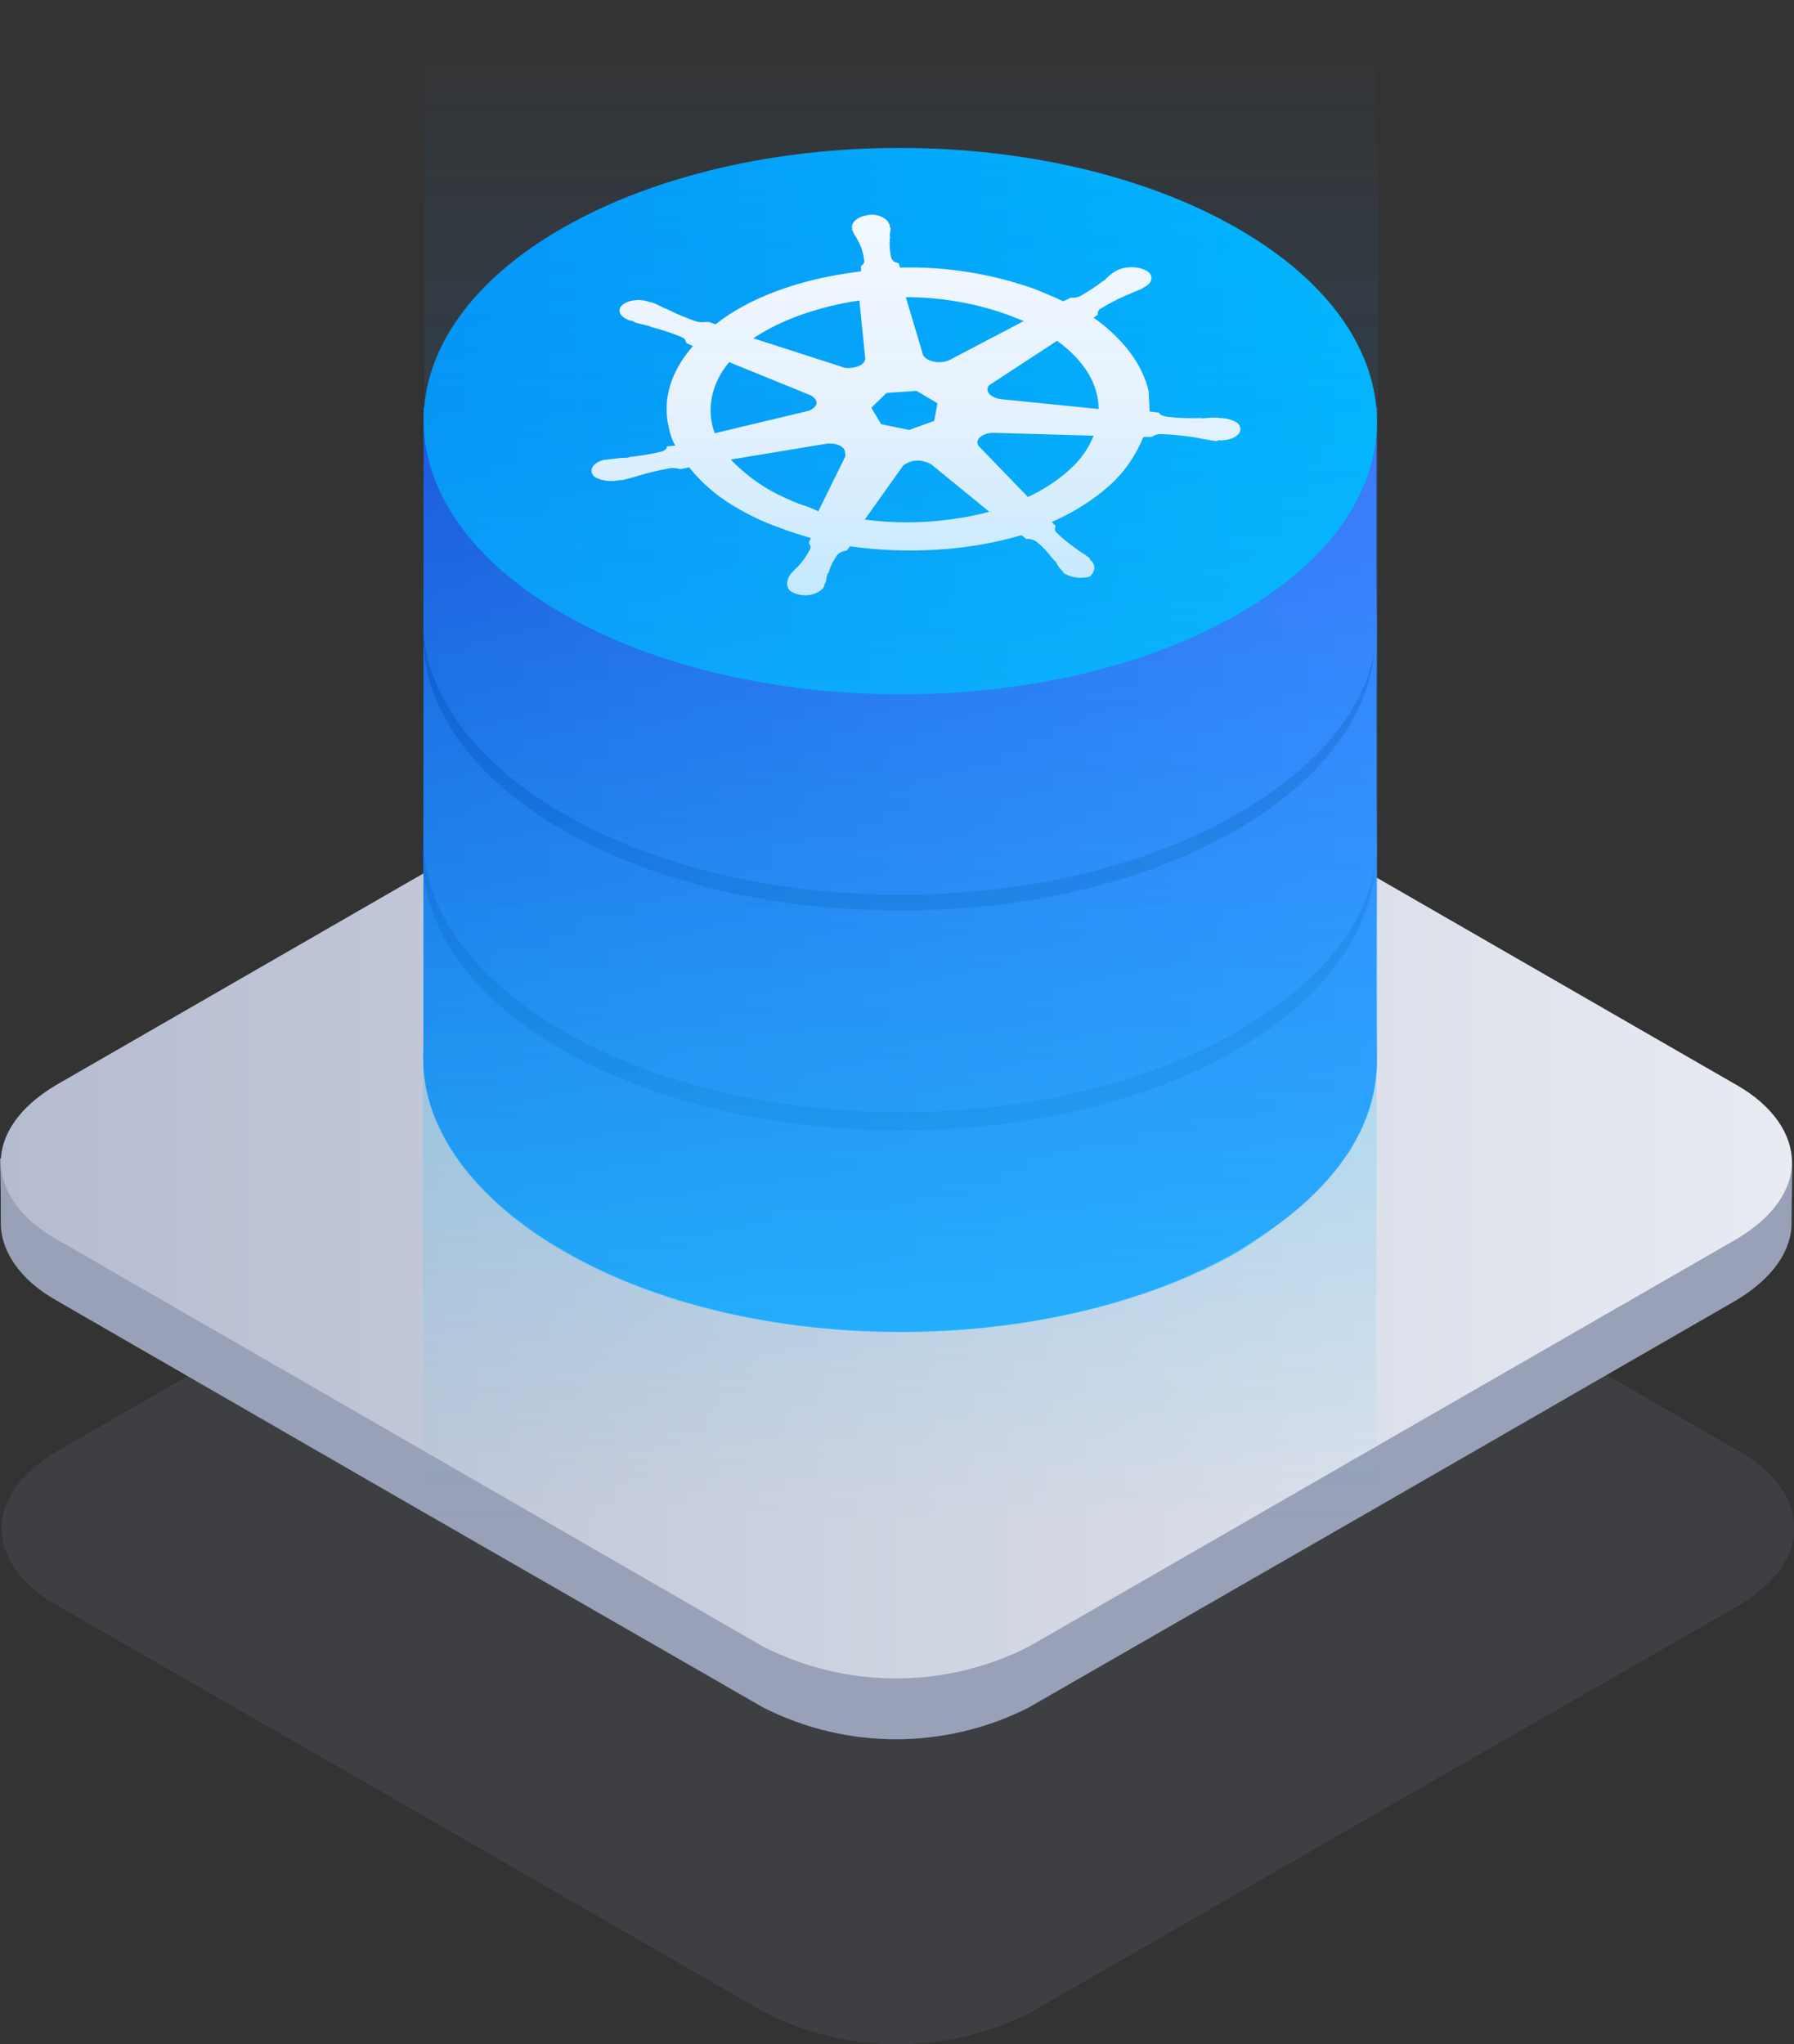 <svg xmlns="http://www.w3.org/2000/svg" xmlns:xlink="http://www.w3.org/1999/xlink" class="svg-product " version="1.1" id="cluster-center" x="0px" y="0px" viewBox="0 0 436.5 497.3" enable-background="new 0 0 436.5 497.3" xml:space="preserve">
	 <rect x="0" y="0" width="436.5" height="497.3" fill="#333333" stroke="none"/>
	 <g class="animation-element" data-animation-shadow="" style="opacity: 1;">
		<path id="shadow1" opacity="0.15" fill-rule="evenodd" clip-rule="evenodd" fill="#8289A4" enable-background="new    " d="   M13.8,390.5c-8.9-5-13.4-12-13.4-18.7s4.5-13.4,13.4-18.7l86.2-49.6l86.2-49.6c20.3-10.3,44.3-10.3,64.6,0l86.2,49.6l86.2,49.6   c8.9,5,13.4,12,13.4,18.7s-4.6,13.4-13.4,18.7L336.9,440l-86.2,49.6c-20.3,10.3-44.3,10.3-64.6,0L100,440L13.8,390.5z"/>
	 </g>
<g class="animation-element" data-animation-bottom="" id="platforfm" style="transform: translateY(1.77636e-15px); opacity: 1;">
	<linearGradient id="Kształt_1029_kopia_3-2_1_" gradientUnits="userSpaceOnUse" x1="0" y1="297.674" x2="435.991" y2="297.674">
		<stop offset="0" style="stop-color:#99A1B8"/>
		<stop offset="1" style="stop-color:#99A1B8"/>
	</linearGradient>
	<path id="Kształt_1029_kopia_3-2" fill-rule="evenodd" clip-rule="evenodd" fill="url(#Kształt_1029_kopia_3-2_1_)" d="   M13.6,316.3c-8.8-5-13.4-12-13.4-18.7s0-8.3-0.2-15.7l99.6-52.5l86.1-49.6c20.3-10.3,44.3-10.3,64.6,0l86.1,49.6l99.6,52.5   c0.2,4.4-0.1,9-0.1,15.7s-4.6,13.4-13.4,18.7l-86.1,49.6l-86.1,49.5c-20.3,10.3-44.3,10.3-64.6,0l-86.1-49.5L13.6,316.3z"/>

		<linearGradient id="Kształt_1029_kopia_3-3_1_" gradientUnits="userSpaceOnUse" x1="0.174" y1="282.678" x2="435.929" y2="282.678">
		<stop offset="0" style="stop-color:#B5BCD0"/>
		<stop offset="1" style="stop-color:#E8EBF2"/>
	</linearGradient>
	<path id="Kształt_1029_kopia_3-3" fill-rule="evenodd" clip-rule="evenodd" fill="url(#Kształt_1029_kopia_3-3_1_)" d="   M13.6,301.4c-8.8-5-13.4-12-13.4-18.7s4.5-13.4,13.4-18.7l86.1-49.6l86.1-49.6c20.3-10.3,44.3-10.3,64.6,0l86.1,49.6l86.1,49.6   c8.8,5,13.4,12,13.4,18.7s-4.5,13.4-13.4,18.7L336.4,351l-86.1,49.6c-20.3,10.3-44.3,10.3-64.6,0L99.7,351L13.6,301.4z"/>
</g>
<g class="animation-element" data-cluster="" style="opacity: 1; transform: translateY(3.55271e-15px);">
	<g data-cluster-bottom="" id="_3">
		<linearGradient id="Elipsa_1_1_" gradientUnits="userSpaceOnUse" x1="102.994" y1="264.694" x2="335.013" y2="264.694">
			<stop offset="0" style="stop-color:#1D53DA"/>
			<stop offset="1" style="stop-color:#3F75FC"/>
		</linearGradient>
		<path id="Elipsa_1" fill-rule="evenodd" clip-rule="evenodd" fill="url(#Elipsa_1_1_)" d="M335,205.4c0,0-0.2,35.3,0,52.2    c0.2,17.3-11.3,33.6-34.1,46.8c-45.2,26.1-118.5,26.1-163.7-0.1c-22.3-12.9-34.2-29.8-34.2-46.7c0.1-17.7,0-52.2,0-52.2L335,205.4z    "/>
		<linearGradient id="Elipsa_1-2_1_" gradientUnits="userSpaceOnUse" x1="102.831" y1="208.251" x2="334.545" y2="208.251">
			<stop offset="0" style="stop-color:#0B3EBF"/>
			<stop offset="1" style="stop-color:#2E5FDB"/>
		</linearGradient>
		<path id="Elipsa_1-2" fill-rule="evenodd" clip-rule="evenodd" fill="url(#Elipsa_1-2_1_)" d="M300.6,161.1    c45.3,26.1,45.3,68.3,0.1,94.4s-118.6,26-163.9-0.1s-45.3-68.3-0.1-94.4S255.3,135,300.6,161.1z"/>
	</g>
	<g data-cluster-center="" id="_2" style="transform: translateY(0px);">
		<linearGradient id="Elipsa_1-3_1_" gradientUnits="userSpaceOnUse" x1="102.994" y1="211.285" x2="335.013" y2="211.285">
			<stop offset="0" style="stop-color:#1D53DA"/>
			<stop offset="1" style="stop-color:#3F75FC"/>
		</linearGradient>
		<path id="Elipsa_1-3" fill-rule="evenodd" clip-rule="evenodd" fill="url(#Elipsa_1-3_1_)" d="M335,152c0,0-0.2,35.3,0,52.2    c0.2,17.3-11.3,33.6-34.1,46.8c-45.2,26.1-118.5,26.1-163.7-0.1c-22.3-12.9-34.2-29.8-34.2-46.7c0.1-17.7,0-52.2,0-52.2L335,152z"/>
		<linearGradient id="Elipsa_1-4_1_" gradientUnits="userSpaceOnUse" x1="102.833" y1="154.798" x2="334.545" y2="154.798">
			<stop offset="0" style="stop-color:#0B3EBF"/>
			<stop offset="1" style="stop-color:#2E5FDB"/>
		</linearGradient>
		<path id="Elipsa_1-4" fill-rule="evenodd" clip-rule="evenodd" fill="url(#Elipsa_1-4_1_)" d="M300.6,107.6    c45.3,26.1,45.3,68.3,0.1,94.4s-118.6,26-163.8-0.1s-45.3-68.3-0.1-94.4S255.3,81.6,300.6,107.6z"/>
	</g>
	<g data-cluster-top="" id="_1" style="transform: translateY(0px);">
		<linearGradient id="Elipsa_1-5_1_" gradientUnits="userSpaceOnUse" x1="102.994" y1="158.296" x2="335.013" y2="158.296">
			<stop offset="0" style="stop-color:#1D53DA"/>
			<stop offset="1" style="stop-color:#3F75FC"/>
		</linearGradient>
		<path id="Elipsa_1-5" fill-rule="evenodd" clip-rule="evenodd" fill="url(#Elipsa_1-5_1_)" d="M335,99c0,0-0.2,35.3,0,52.3    c0.2,17.3-11.3,33.6-34.1,46.8c-45.2,26.1-118.5,26.1-163.7-0.1c-22.3-12.9-34.2-29.8-34.2-46.7c0.1-17.7,0-52.2,0-52.2L335,99z"/>
		<linearGradient id="Elipsa_1-6_1_" gradientUnits="userSpaceOnUse" x1="103.02" y1="102.511" x2="334.983" y2="102.511">
			<stop offset="0" style="stop-color:#0397F6"/>
			<stop offset="1" style="stop-color:#00BAFF"/>
		</linearGradient>
		<path id="Elipsa_1-6" fill-rule="evenodd" clip-rule="evenodd" fill="url(#Elipsa_1-6_1_)" d="M301,55.5c45.3,26,45.4,68.1,0.1,94    s-118.7,25.9-164-0.1s-45.4-68.1-0.1-94S255.6,29.5,301,55.5z"/>
		<path id="logo" fill-rule="evenodd" clip-rule="evenodd" fill="#FFFFFF" d="M265.4,136.3L265.4,136.3c-0.2-0.1-0.3-0.2-0.2-0.3    s-0.2-0.3-0.5-0.5c-0.6-0.5-1.2-0.9-1.9-1.3c-0.3-0.2-0.6-0.4-0.9-0.7l-0.2-0.1c-1.7-1.2-3.3-2.5-4.8-4c-0.3-0.4-0.3-1,0-1.4l0,0    l-1-1c5.2-2.3,10.1-5.3,14.3-9.1c3.5-3.2,6.2-7.2,8-11.6h2l0,0l0.2-0.1c0.6-0.4,1.3-0.6,2.1-0.6c2.7,0.1,5.5,0.4,8.2,0.8l0,0    c0.5,0.1,1,0.2,1.5,0.3c1,0.2,1.9,0.3,2.9,0.5c0.3,0,0.5,0.1,0.9,0.1s0.2-0.1,0.3-0.2l0,0c2.7,0.2,5.1-0.8,5.5-2.4    c0.1-0.9-0.4-1.7-1.2-2.1c-1-0.5-2.1-0.8-3.2-0.9h-0.3c-0.3,0-0.6,0-0.8-0.1c-1,0-1.9,0-2.9,0.1c-0.5,0.1-0.9,0.1-1.4,0l0,0    c-2.7,0.1-5.4,0-8-0.3c-0.5-0.1-0.9-0.2-1.4-0.4c-0.2-0.1-0.4-0.3-0.5-0.5l-0.2-0.1l-2.2-0.3c0-1.6-0.2-3.3-0.2-4.8    c-1.4-6.5-6.2-12.9-13.4-18l1.2-0.9l0,0l-0.2,0.1c-0.1-0.5,0.1-1,0.5-1.3c2-1.2,4-2.3,6.1-3.2l0.2-0.1c0.3-0.2,0.9-0.3,1.2-0.5    c0.8-0.3,1.5-0.7,2.4-1l1-0.6l0,0c1.9-0.9,2.2-2.7,0.7-3.8c-2.3-1.3-5.1-1.3-7.5-0.2l0,0l-0.8,0.5c-0.6,0.4-1.2,0.9-1.7,1.4    c-0.2,0.3-0.5,0.5-0.8,0.7l-0.2,0.1c-1.7,1.3-3.5,2.5-5.5,3.6c-0.7,0.3-1.5,0.4-2.2,0.3l-0.3,0.2l0,0l-1.5,0.7    c-2.1-1-4.3-1.9-6.7-2.9c-10.6-3.8-21.8-5.6-33-5.3l-0.3-1l-0.2-0.1c-0.3-0.1-0.6-0.2-0.9-0.3c-0.3-0.2-0.5-0.5-0.7-0.8    c-0.4-1.6-0.5-3.2-0.4-4.8l0,0c0.1-0.3,0.1-0.5,0-0.8c0-0.6,0.2-1.1,0.2-1.7c0-0.2-0.2-0.3-0.2-0.5v-0.2l0,0    c-0.2-0.8-0.8-1.5-1.5-1.9c-1.1-0.6-2.3-0.9-3.6-0.7c-2.6,0.3-4.3,1.7-4.1,3.2l0,0c0.1,0,0.1,0,0.1,0.1c0,0.1,0,0.1-0.1,0.1    c0,0.2,0.1,0.4,0.2,0.5c0.2,0.6,0.5,1.1,0.9,1.7l0.5,0.9l0,0c0.8,1.5,1.2,3.1,1.4,4.8c-0.1,0.6-0.5,1-1,1.2l0.2-0.1l0,0V66    c-0.5,0.1-0.9,0.1-1.4,0.2c-13.7,1.8-25.8,6.2-34,12.7l-1.7-0.6l0,0c-0.1,0.1-0.2,0.1-0.3,0c-0.8,0.1-1.6,0.1-2.4,0    c-2.3-0.8-4.6-1.7-6.8-2.8l0,0c-0.4-0.2-0.8-0.4-1.2-0.5c-0.7-0.4-1.5-0.7-2.2-1.1c-0.3-0.1-0.6-0.2-0.9-0.3    c-0.2-0.1-0.3-0.1-0.5-0.1l0,0c-2.2-0.9-5.1-0.6-6.7,0.7l0,0c-1.2,1.1-0.7,2.6,1,3.4c0.3,0.2,0.7,0.3,1,0.4l0,0    c0.1,0.1,0.2,0.1,0.3,0c0,0,0,0,0,0c0.3,0.1,0.5,0.2,0.7,0.4c0.9,0.3,1.9,0.5,2.6,0.7c0.5,0.1,0.9,0.2,1.4,0.4l0.2,0.1    c2.4,0.6,4.8,1.4,7.2,2.4l0.2,0.1c0.5,0.2,0.8,0.6,0.9,1.1c0.1,0,0.1,0,0.1,0.1c0,0.1,0,0.1-0.1,0.1l0,0l1.7,0.8    c-5.3,6-7.5,12.9-5.9,19.7c0.3,1.6,0.8,3.1,1.6,4.5l-2,0.2l0,0c-0.2,0.1,0,0.2,0,0.2c-0.3,0.6-0.9,1-1.5,1.1    c-2.5,0.6-5.1,1-7.7,1.3l-0.2,0.1c-0.5,0.1-1,0.1-1.5,0.1c-0.7,0-1.7,0.2-2.9,0.3c-0.3,0-0.5,0.1-0.9,0.1c-0.1,0.1-0.2,0.1-0.3,0    l0,0c-2.6,0.5-3.9,2.1-3.2,3.5c0.2,0.4,0.5,0.7,0.9,0.9c1.6,0.8,3.5,1,5.3,0.7l0,0c0.1-0.1,0.2-0.1,0.3,0c0.3-0.1,0.6-0.1,0.9-0.1    c0.9-0.3,1.7-0.4,2.6-0.7l1.4-0.4l0,0c2.5-0.8,5-1.3,7.5-1.8c0.8-0.1,1.6,0,2.4,0.2c0.1,0.1,0.2,0.1,0.3,0c0,0,0,0,0,0l0,0l2-0.4    c3.3,4.2,7.5,7.6,12.2,10.2c3.3,1.9,6.8,3.5,10.4,4.7c2.2,0.9,4.8,1.6,7,2.3l-0.5,1.1l0,0c0.2,0.1,0.2,0.1,0,0.2    c0.4,0.4,0.5,0.9,0.3,1.4c-0.8,1.6-1.8,3-3.1,4.4l-0.2,0.1l-0.7,0.8c-0.5,0.4-0.9,0.9-1.2,1.5c0,0.2-0.2,0.3-0.2,0.5    c-0.1,0-0.1,0-0.1,0.1c0,0.1,0,0.1,0.1,0.1l0,0c-0.5,1.1,0,2.5,1.1,3c0,0,0.1,0,0.1,0c0.5,0.3,1.1,0.5,1.7,0.6    c1.1,0.2,2.3,0.2,3.4-0.2c0.9-0.3,1.8-0.8,2.4-1.6l0,0c0.2-0.1,0-0.2,0-0.2c0.1-0.1,0.2-0.3,0.2-0.5c0.3-0.5,0.5-1.1,0.5-1.7    c0.1-0.3,0.2-0.6,0.2-0.9l0.3-0.2c0.4-1.6,1.2-3.1,2.2-4.5c0.5-0.5,1.2-0.8,1.9-0.9c0.1-0.1,0.2-0.1,0.3,0l0,0l0.8-1.1    c14,2,28.9,1.1,41.7-2.7l1.2,0.9l0,0c0.1,0.1,0.2,0.1,0.3,0c0.7,0,1.3,0.2,1.9,0.5l0.2,0.1c1.5,1.2,2.8,2.6,3.9,4.1l0.2,0.1    c0.1,0.3,0.4,0.6,0.7,0.8c0.3,0.6,0.6,1.1,1,1.6c0.2,0.2,0.3,0.4,0.5,0.5c0.1,0,0.2,0.2,0.2,0.3c0,0,0,0,0,0l0,0    c0.2,0.3,0.4,0.5,0.7,0.6c1.8,0.9,3.9,1.1,5.8,0.6C266.6,139,266.6,137.4,265.4,136.3z M221.2,104.6l-6.8-1.4l-2.4-4l3.7-3.6    l7.3-0.5l5.1,3l-0.8,4.3L221.2,104.6z M260.2,114.3c-3,2.7-6.4,4.9-10.1,6.6l-11.7-12.1l0,0c-1.2-1.1-0.5-2.5,1.4-3.2    c0.6-0.2,1.2-0.3,1.9-0.3l24.4,0.7C264.8,109.2,262.8,112,260.2,114.3L260.2,114.3z M267.3,99.5l-23.9-2.4    c-1.9-0.3-3.4-1.4-3.1-2.6c0-0.4,0.3-0.8,0.7-1l16.2-10.6C263.9,87.8,267.3,93.5,267.3,99.5L267.3,99.5L267.3,99.5z M245,76.5    l4.1,1.6l-17.9,9.4l0,0c-1.8,0.9-3.9,0.8-5.6-0.1c-0.4-0.3-0.8-0.6-1-1l-4.2-14.1C228.8,72.3,237.1,73.7,245,76.5L245,76.5z     M209.1,73.1l1.4,13.9l0,0c0.2,1.3-1.4,2.4-3.6,2.5c-0.8,0.1-1.5,0-2.2-0.3l-21.4-6.9C190,77.8,199.1,74.6,209.1,73.1L209.1,73.1z     M177.4,88.1l19.9,8.1c1.4,0.8,1.9,2.1,0.7,3c-0.5,0.5-1.2,0.8-1.9,0.9l0,0l-22.2,5.3C171.8,99.7,173,93.4,177.4,88.1L177.4,88.1z     M195.1,122.8c-2.8-1-5.6-2.3-8.2-3.8c-3.4-2-6.4-4.4-9.1-7.2l23.6-3.9c1.9-0.1,3.6,0.5,4.1,1.6c0.1,0.5,0.2,1,0.2,1.5l0,0    l-6.6,13.4C197.9,123.8,196.7,123.3,195.1,122.8L195.1,122.8z M230.9,126.4c-6.8,0.9-13.7,0.9-20.5,0l9.4-13.2c1.4-1,3.1-1.4,4.8-1    c0.7,0.2,1.3,0.4,1.9,0.7l14.2,11.6C237.4,125.4,234.2,126,230.9,126.4L230.9,126.4z"/>
	</g>
</g>

<g class="animation-element" data-animation-mlight="" id="light_1_" style="transform: translateY(3.55271e-15px); opacity: 1;">

		<linearGradient id="Kształt_1231_kopia_22_2_" gradientUnits="userSpaceOnUse" x1="218.973" y1="173.849" x2="218.973" y2="454.55" gradientTransform="matrix(1 0 0 -1 0 497.89)">
		<stop offset="0" style="stop-color:#17BDFF"/>
		<stop offset="0.8" style="stop-color:#17BDFF;stop-opacity:0"/>
	</linearGradient>
	<path id="Kształt_1231_kopia_22_1_" opacity="0.8" fill="url(#Kształt_1231_kopia_22_2_)" enable-background="new    " d="   M335,255.4c0.7,17.5-8,33-34,49.3c-45.4,25.6-117.3,25.9-162.6,0.4c-1-0.7-37.6-18.8-35.4-50.9V43.3h232v194.3V255.4z"/>

		<linearGradient id="SVGID_1_1" gradientUnits="userSpaceOnUse" x1="219.138" y1="173.914" x2="219.138" y2="497.479" gradientTransform="matrix(1 0 0 -1 0 497.89)">
		<stop offset="0" style="stop-color:#51B9FF"/>
		<stop offset="0.7" style="stop-color:#2389F0;stop-opacity:0.7"/>
		<stop offset="1" style="stop-color:#2389F0;stop-opacity:0"/>
	</linearGradient>
	<path opacity="0.16" fill="url(#SVGID_1_1)" enable-background="new    " d="M335.3,0.4h-232L103,254.2   c-0.4,20.5,9.8,35.3,34.4,50.5c45,25.9,118.3,25.7,163.5,0c25.8-15.4,34.3-31.4,34.3-49.3C335.3,254.5,335.3,0.4,335.3,0.4z"/>

		<linearGradient id="SVGID_2_1" gradientUnits="userSpaceOnUse" x1="219.004" y1="245.792" x2="219.004" y2="125.55" gradientTransform="matrix(1 0 0 -1 0 497.89)">
		<stop offset="0" style="stop-color:#17BDFF"/>
		<stop offset="0.976" style="stop-color:#17BDFF;stop-opacity:0"/>
	</linearGradient>
	<path opacity="0.24" fill="url(#SVGID_2_1)" enable-background="new    " d="M334.7,252.6c2.2,18.4-9.1,37.3-33.7,51.4   c-45.3,25.9-118.8,26-164.1,0.1c-22.6-13-33.9-29.8-34-46.7c0,0.6,0,1.1,0,1.8v113.1l232-0.8V252.1   C334.9,252.2,334.7,252.4,334.7,252.6z"/>
</g>
</svg>